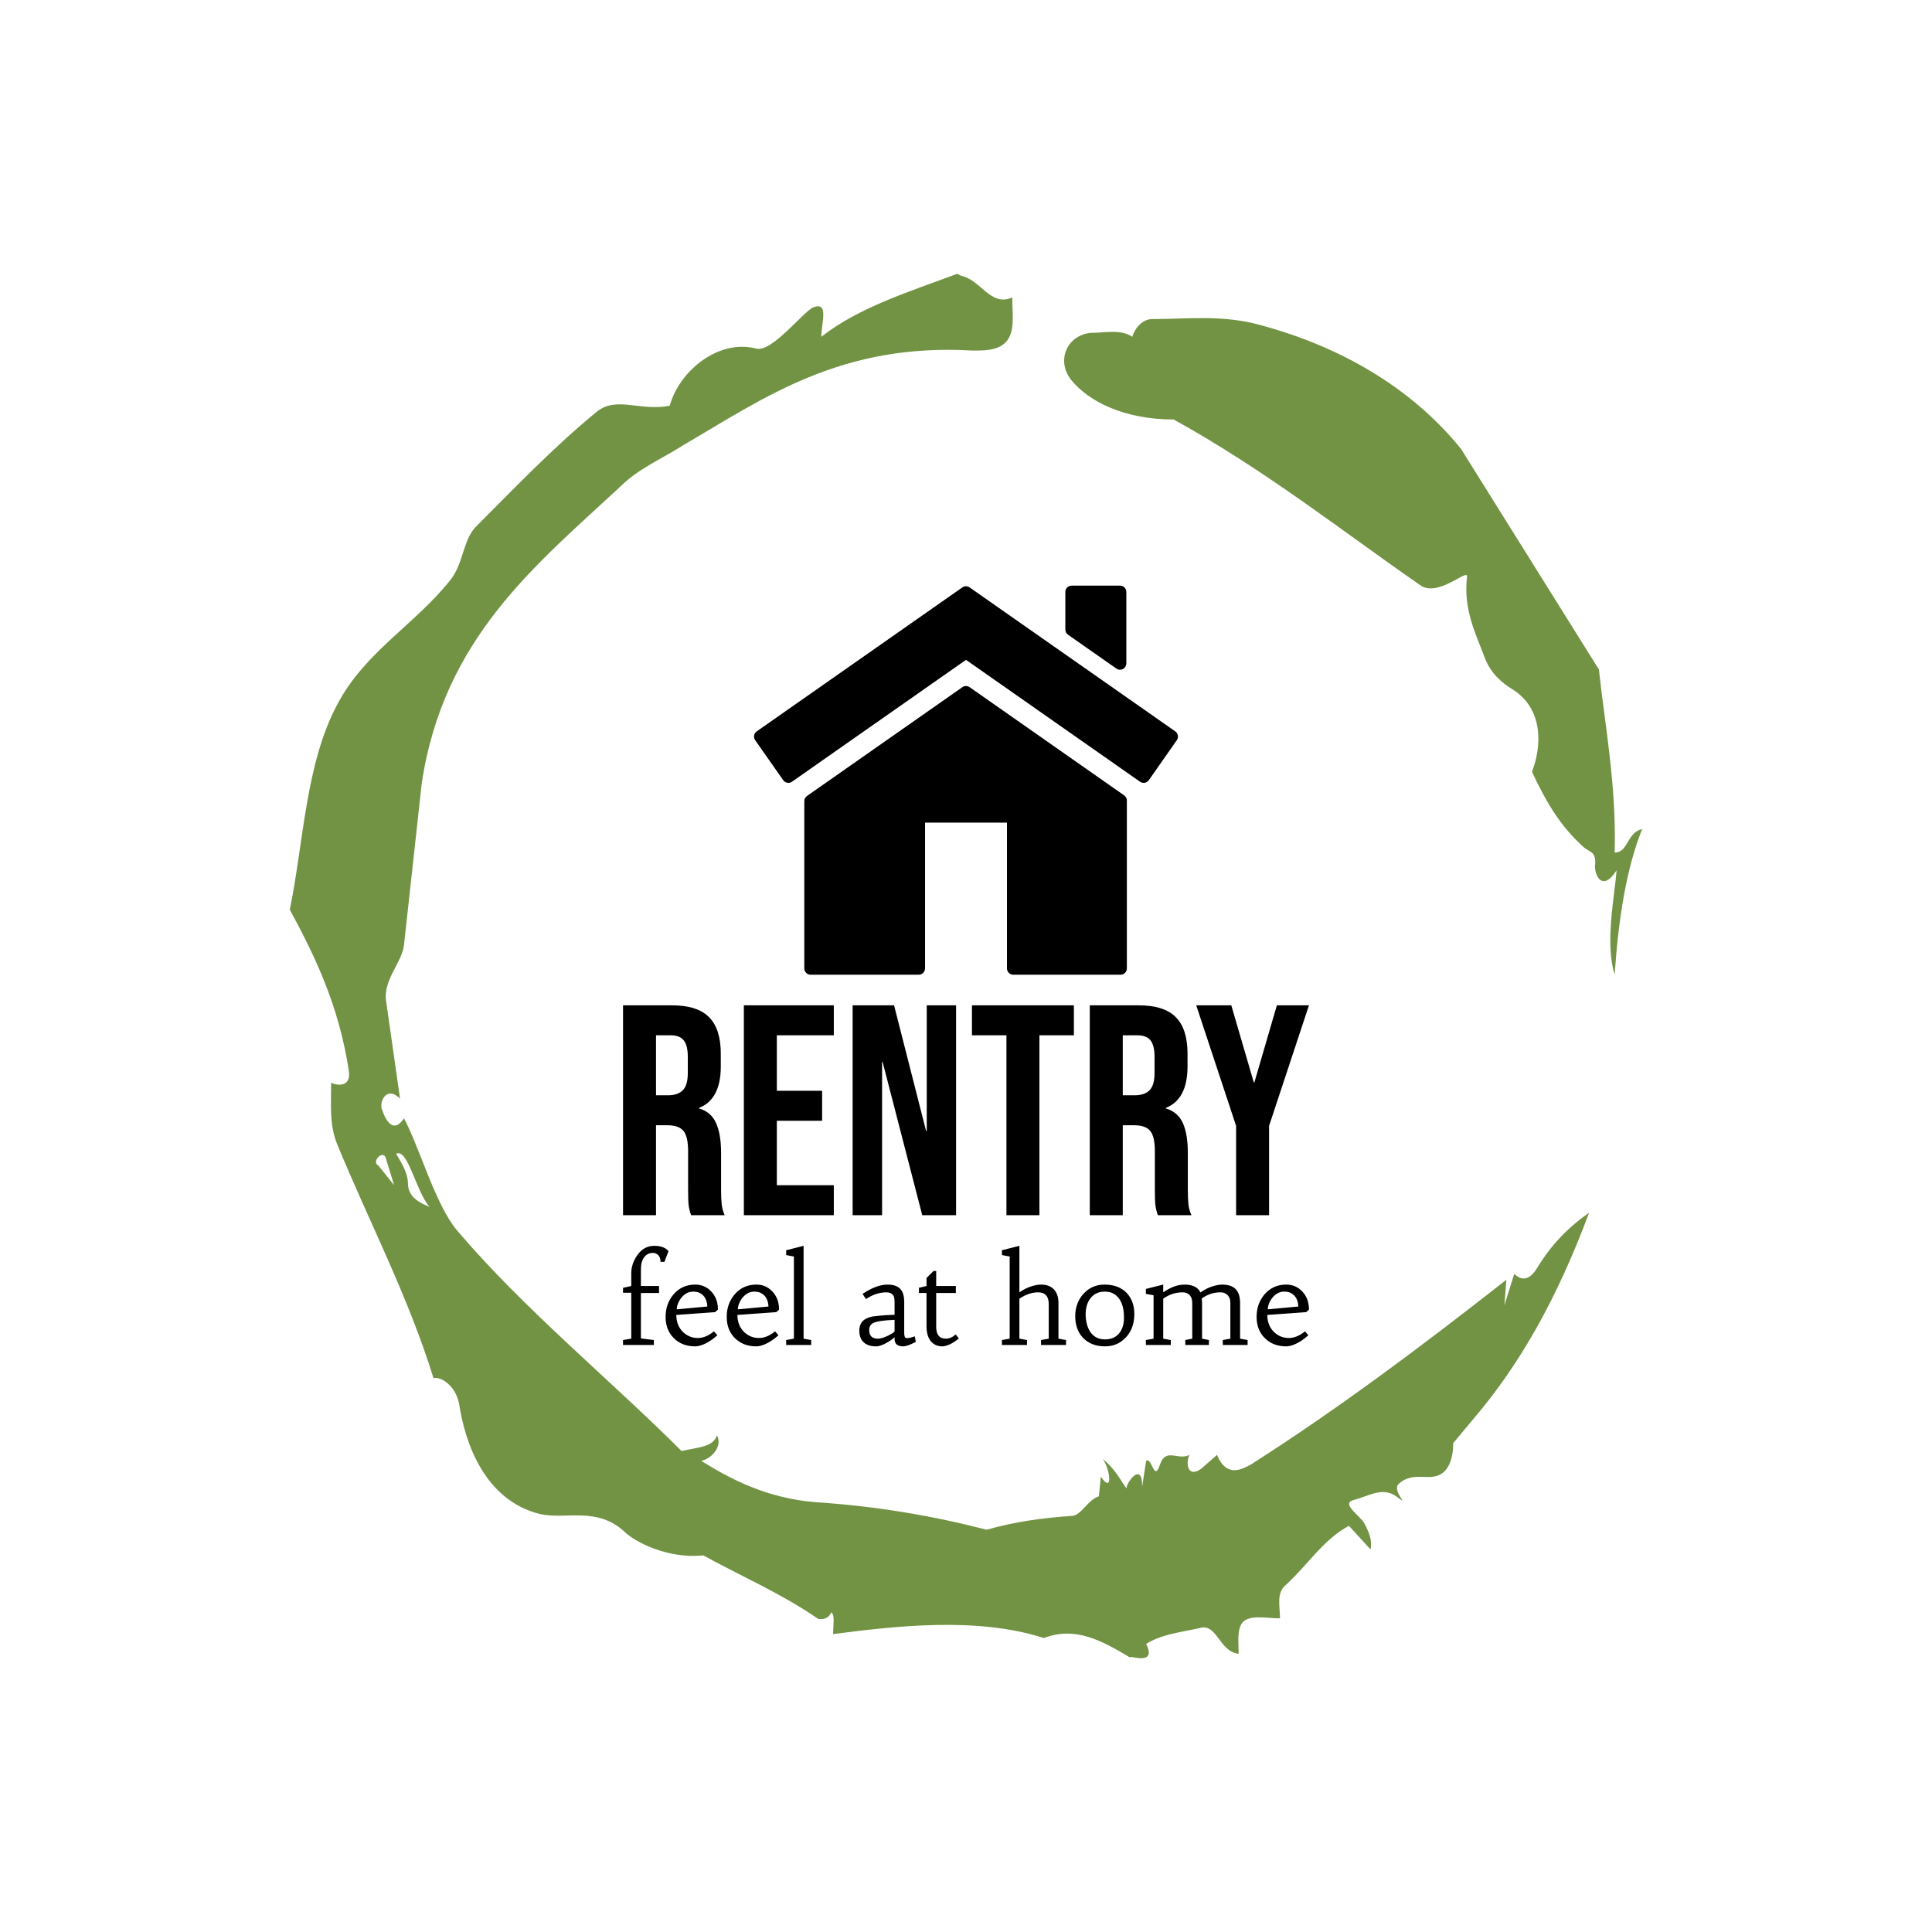 <svg xmlns="http://www.w3.org/2000/svg" version="1.1" xmlns:xlink="http://www.w3.org/1999/xlink" xmlns:svgjs="http://svgjs.dev/svgjs" width="1000" height="1000" viewBox="0 0 1000 1000"><rect width="1000" height="1000" fill="#ffffff"></rect><g transform="matrix(0.7,0,0,0.7,150,106.25)"><svg viewBox="0 0 320 360" data-background-color="#ffffff" preserveAspectRatio="xMidYMid meet" height="1125" width="1000" xmlns="http://www.w3.org/2000/svg" xmlns:xlink="http://www.w3.org/1999/xlink"><g id="tight-bounds" transform="matrix(1,0,0,1,0,0)"><svg viewBox="0 0 320 360" height="360" width="320"><g><svg></svg></g><g><svg viewBox="0 0 320 360" height="360" width="320"><g><path xmlns="http://www.w3.org/2000/svg" d="M20.961 227.22l3.726 4.658-1.863-6.056c-0.466-2.795-3.726 0.466-1.863 1.398M25.153 224.425c1.397 2.329 2.795 4.658 2.795 6.987 0 3.261 2.795 4.658 5.123 5.589-3.261-3.726-5.124-13.974-7.918-12.576M204.017 26.929c7.918 0 15.371-0.932 23.756 0.931 20.495 5.124 37.729 15.371 49.374 29.811l32.606 52.169c1.397 13.042 4.192 27.482 3.726 43.319 3.261 0 2.795-4.658 6.521-5.59-3.726 9.316-5.59 20.961-6.521 34.469-2.329-7.453 0-18.632 0.466-24.687-3.261 5.124-5.124 1.397-5.124-0.932 0.466-3.726-1.397-3.261-2.795-4.658-5.124-4.658-8.384-9.782-12.11-17.7 2.329-6.055 2.795-14.905-4.658-19.563-2.329-1.397-5.124-3.726-6.521-7.453-1.863-5.124-5.124-11.179-4.193-19.097 0.466-2.329-6.987 5.124-11.179 1.863-18.166-12.576-36.332-27.016-58.224-39.127-11.645 0-20.029-4.192-24.221-9.316-3.726-4.658-0.932-10.713 4.658-11.179 3.261 0 6.987-0.932 9.782 0.932 0.466-1.863 2.329-4.192 4.657-4.192M157.904 16.215l0.932 0.466c4.658 0.932 6.987 7.453 12.11 5.124 0 3.261 0.466 6.521-0.466 8.85-1.397 3.726-5.59 3.726-8.85 3.726-31.208-1.863-49.374 11.179-68.471 22.358-5.124 3.261-10.713 5.59-14.906 9.782-20.029 18.632-41.921 35.866-47.045 70.335l-4.192 38.195c-0.466 4.192-5.124 8.384-4.192 13.508l3.26 22.824c-3.261-3.261-5.124 0.932-4.192 2.795 0.466 1.397 2.329 6.055 5.124 1.863 3.726 6.987 7.453 20.495 12.576 26.55 15.837 18.632 36.332 35.4 53.101 52.169 4.192-0.932 7.453-0.932 8.384-3.727 1.397 2.795-1.397 5.59-3.726 6.056 7.453 4.658 15.837 8.85 27.016 9.781 14.44 0.932 27.948 3.261 40.524 6.522 6.521-1.863 13.042-2.795 20.029-3.261 2.329 0 3.726-3.726 6.521-4.658l0.466-4.658c2.795 4.192 2.329-1.397 0.466-4.192 3.261 2.795 4.192 5.124 5.589 6.987 0-1.397 3.726-6.521 3.727-0.466l0.931-6.055c1.397-0.932 1.863 5.124 3.261 0.931 1.397-4.192 4.192-0.932 6.987-2.329-0.932 1.863-0.466 5.59 2.794 3.261l3.727-3.261c2.329 5.59 6.055 3.261 7.918 2.329 20.495-13.042 40.99-28.413 60.553-43.784l-0.466 6.055 2.329-7.453c2.329 2.329 4.192 0.466 5.124-0.931 2.795-4.658 6.521-9.316 12.577-13.508-7.453 20.029-16.303 35.866-27.482 48.908l-4.658 5.59c0 3.261-0.932 7.453-4.658 7.918-1.863 0.466-5.59-0.932-8.384 1.863-1.397 1.863 3.261 5.59-0.466 2.795-3.261-2.329-6.521 0-10.248 0.932-2.795 0.932 1.863 3.726 2.795 5.589 0.932 1.863 1.863 3.726 1.398 6.056l-5.124-5.59c-6.055 3.261-9.782 9.316-14.906 13.974-2.329 1.863-1.397 5.124-1.397 7.918-3.261 0-6.987-0.932-8.85 0.932-1.397 1.863-0.932 4.658-0.932 7.453-4.658-0.466-5.124-7.453-9.315-6.056-4.192 0.932-8.85 1.397-12.577 3.727 2.795 5.59-4.658 2.329-3.726 3.26-6.987-4.192-13.042-7.453-20.495-4.658-15.837-5.124-35.4-2.795-49.84-0.931 0-2.329 0.466-4.658-0.466-5.124-0.932 2.329-3.726 1.397-3.26 1.397-8.85-6.055-17.7-9.782-27.016-14.905-8.384 0.932-16.303-3.261-18.632-5.59-6.521-6.055-13.974-2.795-20.029-4.192-13.042-3.261-17.7-16.769-19.098-26.084-0.932-4.658-4.658-6.521-6.055-6.056-6.055-19.563-15.371-37.263-22.824-55.429-1.863-4.658-1.397-9.316-1.397-14.44 2.329 0.932 4.658 0.466 4.192-2.794-2.329-15.371-7.918-27.016-13.974-38.195 3.261-15.837 3.726-34.469 11.179-48.443 6.521-12.576 18.632-19.098 27.016-29.811 2.795-3.726 2.795-8.85 5.59-12.11 9.316-9.316 18.632-19.098 28.879-27.482 4.658-3.726 10.247 0 17.234-1.397 2.329-8.384 11.645-15.837 20.495-13.508 3.726 0.932 11.179-8.85 13.508-9.782 3.726-1.397 1.863 3.726 1.863 6.987 8.85-6.987 20.961-10.713 32.14-14.906" fill="#729343" fill-rule="nonzero" stroke="none" stroke-width="1" stroke-linecap="butt" stroke-linejoin="miter" stroke-miterlimit="10" stroke-dasharray="" stroke-dashoffset="0" font-family="none" font-weight="none" font-size="none" text-anchor="none" style="mix-blend-mode: normal" data-fill-palette-color="tertiary"></path></g><g transform="matrix(1,0,0,1,78.843,90)"><svg viewBox="0 0 162.313 180" height="180" width="162.313"><g><svg viewBox="0 0 162.313 180" height="180" width="162.313"><g><svg viewBox="0 0 192 212.922" height="180" width="162.313"><g transform="matrix(1,0,0,1,0,117.469)"><svg viewBox="0 0 192 95.452" height="95.452" width="192"><g><svg viewBox="0 0 192 95.452" height="95.452" width="192"><g><svg viewBox="0 0 192 58.741" height="58.741" width="192"><g transform="matrix(1,0,0,1,0,0)"><svg width="192" viewBox="2.05 -35 114.39 35" height="58.741" data-palette-color="#729343"><path d="M2.05 0L2.05-35 10.2-35Q14.45-35 16.4-33.02 18.35-31.05 18.35-26.95L18.35-26.95 18.35-24.8Q18.35-19.35 14.75-17.9L14.75-17.9 14.75-17.8Q16.75-17.2 17.57-15.35 18.4-13.5 18.4-10.4L18.4-10.4 18.4-4.25Q18.4-2.75 18.5-1.83 18.6-0.9 19 0L19 0 13.4 0Q13.1-0.85 13-1.6 12.9-2.35 12.9-4.3L12.9-4.3 12.9-10.7Q12.9-13.1 12.13-14.05 11.35-15 9.45-15L9.45-15 7.55-15 7.55 0 2.05 0ZM7.55-20L9.55-20Q11.2-20 12.03-20.85 12.85-21.7 12.85-23.7L12.85-23.7 12.85-26.4Q12.85-28.3 12.18-29.15 11.5-30 10.05-30L10.05-30 7.55-30 7.55-20ZM22.2 0L22.2-35 37.2-35 37.2-30 27.7-30 27.7-20.75 35.25-20.75 35.25-15.75 27.7-15.75 27.7-5 37.2-5 37.2 0 22.2 0ZM40.34 0L40.34-35 47.25-35 52.59-14.05 52.7-14.05 52.7-35 57.59-35 57.59 0 51.95 0 45.34-25.55 45.25-25.55 45.25 0 40.34 0ZM65.99 0L65.99-30 60.24-30 60.24-35 77.24-35 77.24-30 71.49-30 71.49 0 65.99 0ZM79.89 0L79.89-35 88.04-35Q92.29-35 94.24-33.02 96.19-31.05 96.19-26.95L96.19-26.95 96.19-24.8Q96.19-19.35 92.59-17.9L92.59-17.9 92.59-17.8Q94.59-17.2 95.42-15.35 96.24-13.5 96.24-10.4L96.24-10.4 96.24-4.25Q96.24-2.75 96.34-1.83 96.44-0.9 96.84 0L96.84 0 91.24 0Q90.94-0.85 90.84-1.6 90.74-2.35 90.74-4.3L90.74-4.3 90.74-10.7Q90.74-13.1 89.97-14.05 89.19-15 87.29-15L87.29-15 85.39-15 85.39 0 79.89 0ZM85.39-20L87.39-20Q89.04-20 89.87-20.85 90.69-21.7 90.69-23.7L90.69-23.7 90.69-26.4Q90.69-28.3 90.02-29.15 89.34-30 87.89-30L87.89-30 85.39-30 85.39-20ZM104.29 0L104.29-14.9 97.64-35 103.49-35 107.24-22.15 107.34-22.15 111.09-35 116.44-35 109.79-14.9 109.79 0 104.29 0Z" opacity="1" transform="matrix(1,0,0,1,0,0)" fill="#000000" class="undefined-text-0" data-fill-palette-color="primary" id="text-0"></path></svg></g></svg></g><g transform="matrix(1,0,0,1,0,67.313)"><svg viewBox="0 0 192 28.139" height="28.139" width="192"><g transform="matrix(1,0,0,1,0,0)"><svg width="192" viewBox="1.15 -40.6 280.83 41.16" height="28.139" data-palette-color="#096a2e"><path d="M8.47-21.29L8.47-2.69 13.77-2.03 13.77 0 1.15 0 1.15-2.03 4.52-2.59 4.52-21.39 1.15-21.39 1.15-23.41 4.52-24.15 4.52-29.32Q4.52-33.15 6.88-36.62L6.88-36.62Q9.59-40.6 13.99-40.6L13.99-40.6Q16.8-40.6 18.58-39.48L18.58-39.48Q19.36-38.99 19.75-38.35L19.75-38.35 18.09-34.03 16.5-34.03Q16.5-36.47 14.79-37.35L14.79-37.35Q14.18-37.7 13.24-37.7 12.3-37.7 11.44-37.29 10.57-36.89 9.91-36.06L9.91-36.06Q8.47-34.25 8.47-31.01L8.47-31.01 8.47-24.15 15.89-24.15 15.89-21.29 8.47-21.29ZM38.38-5.59L38.38-5.59 39.77-4Q35.89-0.51 32.25 0.37L32.25 0.37Q31.44 0.56 30.66 0.56L30.66 0.56Q25.29 0.56 21.92-2.83L21.92-2.83Q18.58-6.15 18.58-11.5L18.58-11.5Q18.58-16.82 21.73-20.61L21.73-20.61Q25.19-24.73 30.73-24.73L30.73-24.73Q34.57-24.73 37.2-21.97L37.2-21.97Q40.01-19.09 40.01-14.48L40.01-14.48 38.86-13.45 22.95-12.3Q23-7.86 25.83-5.2L25.83-5.2Q28.37-2.86 31.74-2.86 35.1-2.86 38.38-5.59ZM23.12-14.6L23.12-14.6 35.67-15.75Q35.5-19.8 32.54-21.31L32.54-21.31Q31.49-21.85 29.86-21.85 28.22-21.85 26.94-21.04 25.66-20.24 24.83-19.09L24.83-19.09Q23.24-16.92 23.12-14.6ZM63.4-5.59L63.4-5.59 64.79-4Q60.91-0.51 57.27 0.37L57.27 0.37Q56.46 0.56 55.68 0.56L55.68 0.56Q50.31 0.56 46.94-2.83L46.94-2.83Q43.6-6.15 43.6-11.5L43.6-11.5Q43.6-16.82 46.75-20.61L46.75-20.61Q50.21-24.73 55.76-24.73L55.76-24.73Q59.59-24.73 62.23-21.97L62.23-21.97Q65.03-19.09 65.03-14.48L65.03-14.48 63.89-13.45 47.97-12.3Q48.02-7.86 50.85-5.2L50.85-5.2Q53.39-2.86 56.76-2.86 60.13-2.86 63.4-5.59ZM48.14-14.6L48.14-14.6 60.69-15.75Q60.52-19.8 57.56-21.31L57.56-21.31Q56.51-21.85 54.88-21.85 53.24-21.85 51.96-21.04 50.68-20.24 49.85-19.09L49.85-19.09Q48.26-16.92 48.14-14.6ZM75.07-40.6L75.07-2.59 78.19-2.03 78.19 0 67.94 0 67.94-2.03 71.11-2.59 71.11-36.21 67.94-36.82 67.94-38.79 75.07-40.6ZM120.59-3.56L121.03-1.27Q117.47 0.56 115.88 0.56L115.88 0.56Q112.32 0.56 112.32-2.47L112.32-2.47 112.32-3.22Q111.97-2.71 110.45-1.73 108.92-0.76 108.07-0.37L108.07-0.37Q106.04 0.56 104.99 0.56 103.94 0.56 103.26 0.48 102.58 0.39 101.84 0.15 101.11-0.1 100.4-0.54 99.69-0.98 99.13-1.68L99.13-1.68Q97.89-3.25 97.89-5.76L97.89-5.76Q97.89-9.23 100.35-10.6L100.35-10.6Q101.92-11.5 103.66-11.72 105.41-11.94 106.85-12.06L106.85-12.06Q109.58-12.3 112.32-12.35L112.32-12.35 112.32-17.48Q112.32-19.6 111.78-20.31L111.78-20.31Q110.88-21.56 108.97-21.56L108.97-21.56Q104.72-21.56 100.62-18.8L100.62-18.8 99.21-20.92Q104.92-24.73 109.44-24.73L109.44-24.73Q113.37-24.73 115-22.56L115-22.56Q116.27-20.87 116.27-17.77L116.27-17.77 116.27-4.93Q116.27-3.13 116.96-2.88L116.96-2.88Q117.2-2.81 117.59-2.81L117.59-2.81Q118.57-2.81 120.59-3.56L120.59-3.56ZM112.32-5.47L112.32-10.3Q105.38-10.03 103.43-8.91L103.43-8.91Q101.94-8.06 101.94-6.15L101.94-6.15Q101.94-3.39 104.06-2.76L104.06-2.76Q104.65-2.59 105.49-2.59 106.34-2.59 107.46-2.93 108.58-3.27 109.53-3.76L109.53-3.76Q111.34-4.64 112.32-5.47L112.32-5.47ZM129.36-21.29L129.36-7.47Q129.36-2.59 133.31-2.59L133.31-2.59Q135.39-2.59 137.34-4.3L137.34-4.3 138.66-2.69Q136.58-0.98 134.82-0.21 133.07 0.56 131.72 0.56 130.38 0.56 129.12-0.02 127.87-0.61 127.04-1.71L127.04-1.71Q125.4-3.83 125.4-7.74L125.4-7.74 125.4-21.29 122.3-21.29 122.3-23.41 125.4-24.15 125.4-27.42 128.28-30.3 129.36-30.3 129.36-24.15 137.41-24.15 137.41-21.29 129.36-21.29ZM171.05-21.56L171.05-21.56Q167.36-21.56 163.43-18.97L163.43-18.97 163.43-2.59 166.53-2.03 166.53 0 156.28 0 156.28-2.03 159.45-2.59 159.45-36.21 156.28-36.82 156.28-38.79 163.43-40.6 163.43-21.56Q165.87-23.24 168.23-23.99 170.59-24.73 172.25-24.73 173.91-24.73 175.22-24.27 176.54-23.8 177.47-22.85L177.47-22.85Q179.42-20.87 179.42-17.19L179.42-17.19 179.42-2.59 182.52-2.03 182.52 0 172.29 0 172.29-2.03 175.44-2.59 175.44-16.72Q175.44-21.56 171.05-21.56ZM186.28-11.87L186.28-11.87Q186.28-14.67 187.25-17.09 188.21-19.51 189.87-21.19L189.87-21.19Q193.29-24.73 198.29-24.73L198.29-24.73Q204.1-24.73 207.37-21.29L207.37-21.29Q210.48-17.99 210.48-12.67L210.48-12.67Q210.48-6.74 206.96-3.03L206.96-3.03Q203.54 0.56 198.51 0.56L198.51 0.56Q192.78 0.56 189.43-2.98L189.43-2.98Q186.28-6.3 186.28-11.87ZM192.53-19.15Q191.55-17.9 191.05-16.21 190.55-14.53 190.55-12.56 190.55-10.6 191.01-8.73 191.46-6.86 192.41-5.42L192.41-5.42Q194.51-2.29 198.46-2.29L198.46-2.29Q202.17-2.29 204.23-4.74L204.23-4.74Q206.25-7.13 206.25-11.21L206.25-11.21Q206.25-18.43 202.13-20.92L202.13-20.92Q200.59-21.85 198.49-21.85 196.39-21.85 194.95-21.13 193.51-20.41 192.53-19.15ZM230.25-21.56L230.25-21.56Q225.98-21.56 222.31-18.97L222.31-18.97 222.31-2.59 225.41-2.03 225.41 0 215.21 0 215.21-2.03 218.36-2.59 218.36-20.36 215.21-20.92 215.21-22.95 222.31-24.73 222.31-21.56Q226.9-24.73 230.96-24.73L230.96-24.73Q236.03-24.73 237.55-21.51L237.55-21.51Q240.04-23.24 242.41-23.99 244.77-24.73 246.43-24.73L246.43-24.73Q250.15-24.73 251.96-22.88 253.78-21.02 253.78-17.19L253.78-17.19 253.78-2.59 256.86-2.03 256.86 0 246.7 0 246.7-2.03 249.8-2.59 249.8-17.19Q249.8-19.38 248.51-20.56L248.51-20.56Q247.41-21.56 245.78-21.56L245.78-21.56Q241.58-21.56 238.09-19.04L238.09-19.04Q238.21-17.82 238.21-17.19L238.21-17.19 238.21-2.59 241.02-2.03 241.02 0 231.35 0 231.35-2.03 234.2-2.59 234.2-17.19Q234.2-19.38 232.98-20.56L232.98-20.56Q231.93-21.56 230.25-21.56ZM280.34-5.59L280.34-5.59 281.74-4Q277.85-0.51 274.22 0.37L274.22 0.37Q273.41 0.56 272.63 0.56L272.63 0.56Q267.26 0.56 263.89-2.83L263.89-2.83Q260.54-6.15 260.54-11.5L260.54-11.5Q260.54-16.82 263.69-20.61L263.69-20.61Q267.16-24.73 272.7-24.73L272.7-24.73Q276.54-24.73 279.17-21.97L279.17-21.97Q281.98-19.09 281.98-14.48L281.98-14.48 280.83-13.45 264.91-12.3Q264.96-7.86 267.79-5.2L267.79-5.2Q270.33-2.86 273.7-2.86 277.07-2.86 280.34-5.59ZM265.08-14.6L265.08-14.6 277.63-15.75Q277.46-19.8 274.51-21.31L274.51-21.31Q273.46-21.85 271.82-21.85 270.19-21.85 268.91-21.04 267.62-20.24 266.79-19.09L266.79-19.09Q265.21-16.92 265.08-14.6Z" opacity="1" transform="matrix(1,0,0,1,0,0)" fill="#000000" class="undefined-text-1" data-fill-palette-color="secondary" id="text-1"></path></svg></g></svg></g></svg></g></svg></g><g transform="matrix(1,0,0,1,36.672,0)"><svg viewBox="0 0 118.656 108.898" height="108.898" width="118.656"><g><svg version="1.1" xmlns="http://www.w3.org/2000/svg" xmlns:xlink="http://www.w3.org/1999/xlink" x="0" y="0" viewBox="0.146 4.19 99.999 91.775" enable-background="new 0.146 4.189 100 91.775" xml:space="preserve" width="118.656" height="108.898" class="icon-icon-0" data-fill-palette-color="accent" id="icon-0"><g fill="#096a2e" data-fill-palette-color="accent"><path d="M99.511 38.569L50.993 4.606c-0.513-0.359-1.195-0.359-1.708 0L0.779 38.569c-0.323 0.228-0.542 0.573-0.611 0.961-0.068 0.389 0.021 0.789 0.247 1.112l6.606 9.434c0.291 0.415 0.751 0.635 1.222 0.635 0.294 0 0.592-0.086 0.852-0.269l41.051-28.748 41.049 28.748c0.678 0.472 1.604 0.307 2.074-0.366l6.607-9.434c0.225-0.323 0.315-0.724 0.246-1.112C100.055 39.143 99.835 38.797 99.511 38.569z" fill="#000000" data-fill-palette-color="accent"></path><path d="M87.456 53.667l-36.457-25.53c-0.512-0.358-1.195-0.358-1.707 0L12.641 53.803c-0.398 0.277-0.635 0.733-0.635 1.22v39.454c0 0.82 0.667 1.488 1.49 1.488h25.502c0.822 0 1.489-0.668 1.489-1.488V60.095h19.32v34.382c0 0.82 0.666 1.488 1.489 1.488h25.309c0.823 0 1.486-0.668 1.486-1.488V54.886C88.09 54.4 87.855 53.946 87.456 53.667z" fill="#000000" data-fill-palette-color="accent"></path><path d="M74.213 15.768l11.411 7.99c0.256 0.178 0.554 0.269 0.854 0.269 0.236 0 0.474-0.056 0.688-0.167 0.49-0.256 0.801-0.766 0.801-1.321V5.678c0-0.822-0.667-1.488-1.489-1.488H75.065c-0.822 0-1.488 0.667-1.488 1.488v8.871C73.576 15.033 73.812 15.489 74.213 15.768z" fill="#000000" data-fill-palette-color="accent"></path></g></svg></g></svg></g><g></g></svg></g></svg></g></svg></g></svg></g><defs></defs></svg><rect width="320" height="360" fill="none" stroke="none" visibility="hidden"></rect></g></svg></g></svg>